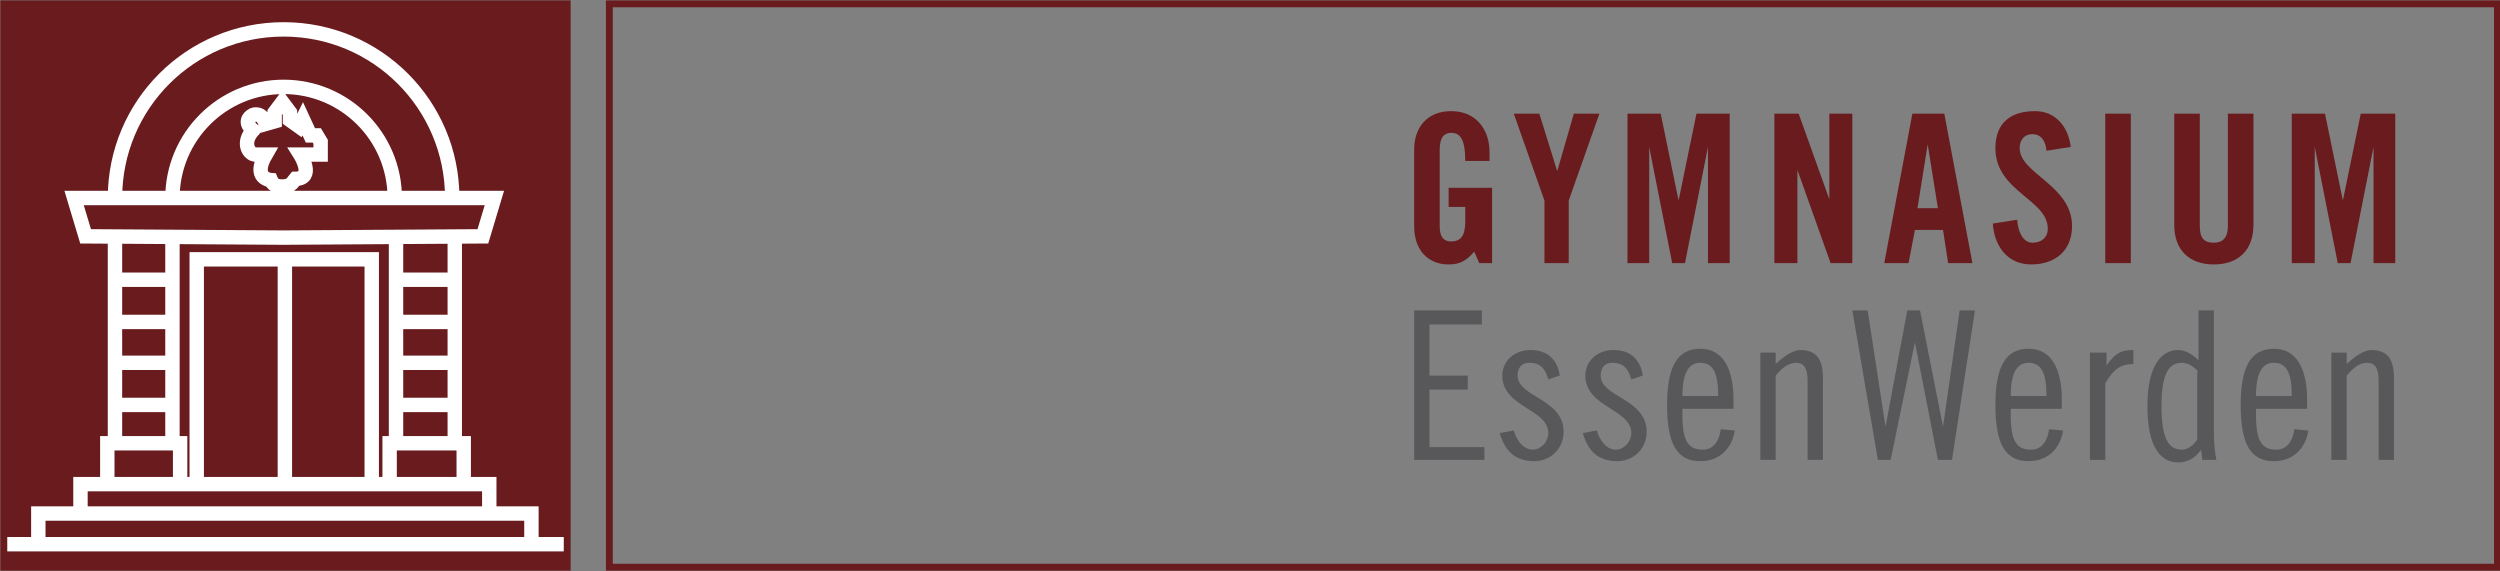 <?xml version="1.0" encoding="utf-8"?>
<!-- Generator: Adobe Illustrator 16.0.4, SVG Export Plug-In . SVG Version: 6.00 Build 0)  -->
<!DOCTYPE svg PUBLIC "-//W3C//DTD SVG 1.1//EN" "http://www.w3.org/Graphics/SVG/1.1/DTD/svg11.dtd">
<svg version="1.1" id="Ebene_1" xmlns="http://www.w3.org/2000/svg" xmlns:xlink="http://www.w3.org/1999/xlink" x="0px" y="0px"
	 width="195.7px" height="44.7px" viewBox="0 0 195.7 44.7" style="enable-background:new 0 0 195.7 44.7;" xml:space="preserve">
<rect x="0" y="0" width="195.7" height="44.7" fill="#808080" stroke="none"/>
<style type="text/css">
<![CDATA[
	.st0{clip-path:url(#SVGID_2_);fill:none;stroke:#FFFFFF;stroke-width:1.127;stroke-miterlimit:3.864;}
	.st1{fill:#58585A;}
	.st2{fill:none;stroke:#691B1E;stroke-width:0.537;}
	.st3{fill:#691B1E;}
]]>
</style>
<rect x="0.3" y="0.3" class="st3" width="44.1" height="44.1"/>
<g>
	<defs>
		<rect id="SVGID_1_" x="0.3" y="0.3" width="44.1" height="44.1"/>
	</defs>
	<clipPath id="SVGID_2_">
		<use xlink:href="#SVGID_1_"  style="overflow:visible;"/>
	</clipPath>
	<path class="st0" d="M22.1,14.6c-0.2,0-0.7,0-0.9-0.5c0,0-1.5-0.1-0.4-2H20c-0.5,0-1.1-0.9-0.2-1.9c0,0-0.9-0.7,0-1.2
		c0,0,0.7-0.3,1,0.7l0.7-0.2V8.8L22.1,8l0.6,0.8v0.6l0.7,0.5l0.3-0.6l0.6,1.3h0.5l0.3,0.5v1h-1.6c0,0,1.2,1.9-0.4,1.9
		C23,14.1,22.9,14.6,22.1,14.6z M15.4,37.9V20.3h13.7v17.7 M13.5,15.5c0-4.8,3.9-8.7,8.7-8.7c4.8,0,8.7,3.9,8.7,8.7 M9,15.5
		C9,8.2,14.9,2.3,22.2,2.3c7.3,0,13.2,5.9,13.2,13.2 M35.6,21.9H31 M35.6,25.2H31 M35.6,28.4H31 M35.6,31.7H31 M13.5,21.9H9
		 M13.5,25.2H9 M13.5,28.4H9 M13.5,31.7H9 M22.3,15.5h16.4l-0.9,3l-15.6,0.1L6.8,18.5l-0.1,0l-0.9-3H22.3z M13.5,18.5v16.2 M9,18.5
		v16.2 M14.1,37.9v-3.2H8.4v3.2 M22.3,37.9h-16v2.3 M22.3,40.2H3v2.3 M22.3,42.6H-0.6 M22.3,20.3v17.7 M31,18.5v16.2 M35.6,18.5
		v16.2 M30.5,37.9v-3.2h5.8v3.2 M22.3,37.9h16v2.3 M22.3,40.2h19.3v2.3 M22.3,42.6h22.9"/>
</g>
<rect x="0.3" y="0.3" class="st2" width="44.1" height="44.1"/>
<rect x="47.7" y="0.3" class="st2" width="147.8" height="44.1"/>
<g>
	<path class="st3" d="M113.5,14.7h3.3v5.9h-1l-0.4-0.9c-0.6,0.7-1.1,1-2,1c-1.6,0-2.7-1.1-2.7-3v-6c0-1.7,1-3,2.9-3c2,0,3,1.5,3,3.2
		v0.7h-1.9c0-1.7-0.4-2.2-1.1-2.2c-0.5,0-0.9,0.3-0.9,1.3v6c0,0.7,0.2,1.2,0.9,1.2c0.8,0,1.1-0.5,1.1-1.6v-1.1h-1.3V14.7z"/>
	<path class="st3" d="M122.9,20.6h-2v-4.9l-2.4-6.8h2l1.4,4.5h0l1.3-4.5h2l-2.4,6.8V20.6z"/>
	<path class="st3" d="M135.4,8.9v11.7h-1.7v-9.1h0l-1.8,9.1h-1l-1.8-9.1h0v9.1h-1.7V8.9h2.6l1.4,6.8h0l1.4-6.8H135.4z"/>
	<path class="st3" d="M138.9,20.6V8.9h1.9l2.4,6.7h0V8.9h1.8v11.7h-1.7l-2.6-7.3h0v7.3H138.9z"/>
	<path class="st3" d="M149.4,20.6h-1.9l2.2-11.7h2.5l2.2,11.7h-1.9l-0.4-2.6h-2.2L149.4,20.6z M150.1,16.3h1.6l-0.8-5h0L150.1,16.3z
		"/>
	<path class="st3" d="M160.2,11.8c-0.1-1-0.6-1.3-1.1-1.3c-0.6,0-1,0.4-1,1.1c0,2,4.1,2.9,4.1,6.1c0,1.9-1.3,3-3.2,3
		c-1.9,0-2.9-1.5-3-3.2l1.9-0.3c0.1,1.2,0.6,1.8,1.2,1.8c0.7,0,1.2-0.4,1.2-1.1c0-2.3-4.1-2.9-4.1-6.3c0-1.9,1.1-2.9,3.1-2.9
		c1.6,0,2.6,1.2,2.8,2.8L160.2,11.8z"/>
	<path class="st3" d="M164.8,20.6V8.9h2v11.7H164.8z"/>
	<path class="st3" d="M170.2,8.9h2v8.8c0,0.9,0.3,1.3,1.1,1.3c0.7,0,1.1-0.4,1.1-1.3V8.9h2v8.7c0,2-1.2,3.1-3.1,3.1
		s-3.1-1.1-3.1-3.1V8.9z"/>
	<path class="st3" d="M187.5,8.9v11.7h-1.7v-9.1h0l-1.8,9.1h-1l-1.8-9.1h0v9.1h-1.8V8.9h2.6l1.4,6.8h0l1.4-6.8H187.5z"/>
</g>
<g>
	<path class="st1" d="M116,24.3v1.1h-4.1v4h3v1.1h-3v4.5h4.3V36h-5.5V24.3H116z"/>
	<path class="st1" d="M121.2,29.7c-0.2-0.7-0.5-1.3-1.5-1.3c-0.6,0-0.9,0.4-0.9,1c0,1.7,3.6,1.8,3.6,4.4c0,1.3-1,2.3-2.3,2.3
		c-1.5,0-2.3-0.8-2.7-2.2l1.1-0.2c0.2,0.7,0.7,1.5,1.5,1.5c0.6,0,1.2-0.6,1.2-1.3c0-1.9-3.6-2-3.6-4.5c0-1.1,0.9-2,2.2-2
		c1.3,0,2.1,0.7,2.3,2L121.2,29.7z"/>
	<path class="st1" d="M127.7,29.7c-0.2-0.7-0.5-1.3-1.5-1.3c-0.6,0-0.9,0.4-0.9,1c0,1.7,3.6,1.8,3.6,4.4c0,1.3-1,2.3-2.3,2.3
		c-1.5,0-2.3-0.8-2.7-2.2l1.1-0.2c0.2,0.7,0.7,1.5,1.5,1.5c0.6,0,1.2-0.6,1.2-1.3c0-1.9-3.6-2-3.6-4.5c0-1.1,0.9-2,2.2-2
		c1.3,0,2.1,0.7,2.3,2L127.7,29.7z"/>
	<path class="st1" d="M131.7,32v0.5c0,2.1,0.5,2.7,1.6,2.7c0.9,0,1.3-0.8,1.4-1.6l1.1,0.1c-0.2,1.3-1.1,2.4-2.7,2.4
		c-1.8,0-2.6-1.3-2.6-4.4c0-3,0.8-4.4,2.6-4.4c1.8,0,2.6,1.6,2.6,4V32H131.7z M134.5,31c0-1.8-0.4-2.6-1.4-2.6
		c-0.8,0-1.4,0.6-1.4,2.6H134.5z"/>
	<path class="st1" d="M137.9,27.6h1.1v0.9c0.6-0.6,1.4-1.1,1.9-1.1c1.2,0,1.8,0.6,1.8,2.2V36h-1.2v-6.2c0-1-0.3-1.4-0.9-1.4
		c-0.6,0-1.1,0.4-1.6,1V36h-1.2V27.6z"/>
	<path class="st1" d="M146.2,24.3l1.4,9.1h0l1.7-9.1h1l1.8,9.1h0l1.3-9.1h1.2L152.8,36h-1.1l-1.8-9.2h0L148,36H147L145,24.3H146.2z"
		/>
	<path class="st1" d="M157.4,32v0.5c0,2.1,0.5,2.7,1.6,2.7c0.9,0,1.3-0.8,1.4-1.6l1.1,0.1c-0.2,1.3-1.1,2.4-2.7,2.4
		c-1.8,0-2.6-1.3-2.6-4.4c0-3,0.8-4.4,2.6-4.4c1.8,0,2.6,1.6,2.6,4V32H157.4z M160.2,31c0-1.8-0.4-2.6-1.4-2.6
		c-0.8,0-1.4,0.6-1.4,2.6H160.2z"/>
	<path class="st1" d="M163.7,27.6h1.2v1h0c0.7-1,1.2-1.2,2.1-1.2v1.1c-0.9,0-1.5,0.3-2.2,1.5v6h-1.2V27.6z"/>
	<path class="st1" d="M172.3,35.2L172.3,35.2c-0.4,0.6-1,1-1.8,1c-1.3,0-2.4-1.1-2.4-4.4c0-3.2,1.1-4.4,2.4-4.4
		c0.6,0,1.2,0.4,1.6,0.8v-3.9h1.2v9.4c0,1.1,0.1,1.8,0.2,2.3h-1.1L172.3,35.2z M172.1,29.1c-0.3-0.3-0.7-0.7-1.3-0.7
		c-1,0-1.6,0.8-1.6,3.4c0,2.6,0.6,3.4,1.6,3.4c0.4,0,0.9-0.3,1.2-0.8V29.1z"/>
	<path class="st1" d="M176.6,32v0.5c0,2.1,0.5,2.7,1.6,2.7c0.9,0,1.3-0.8,1.4-1.6l1.1,0.1c-0.2,1.3-1.1,2.4-2.7,2.4
		c-1.8,0-2.6-1.3-2.6-4.4c0-3,0.8-4.4,2.6-4.4c1.8,0,2.6,1.6,2.6,4V32H176.6z M179.4,31c0-1.8-0.4-2.6-1.4-2.6
		c-0.8,0-1.4,0.6-1.4,2.6H179.4z"/>
	<path class="st1" d="M182.6,27.6h1.1v0.9c0.6-0.6,1.4-1.1,1.9-1.1c1.2,0,1.8,0.6,1.8,2.2V36h-1.2v-6.2c0-1-0.3-1.4-0.9-1.4
		c-0.6,0-1.1,0.4-1.6,1V36h-1.2V27.6z"/>
</g>
</svg>
